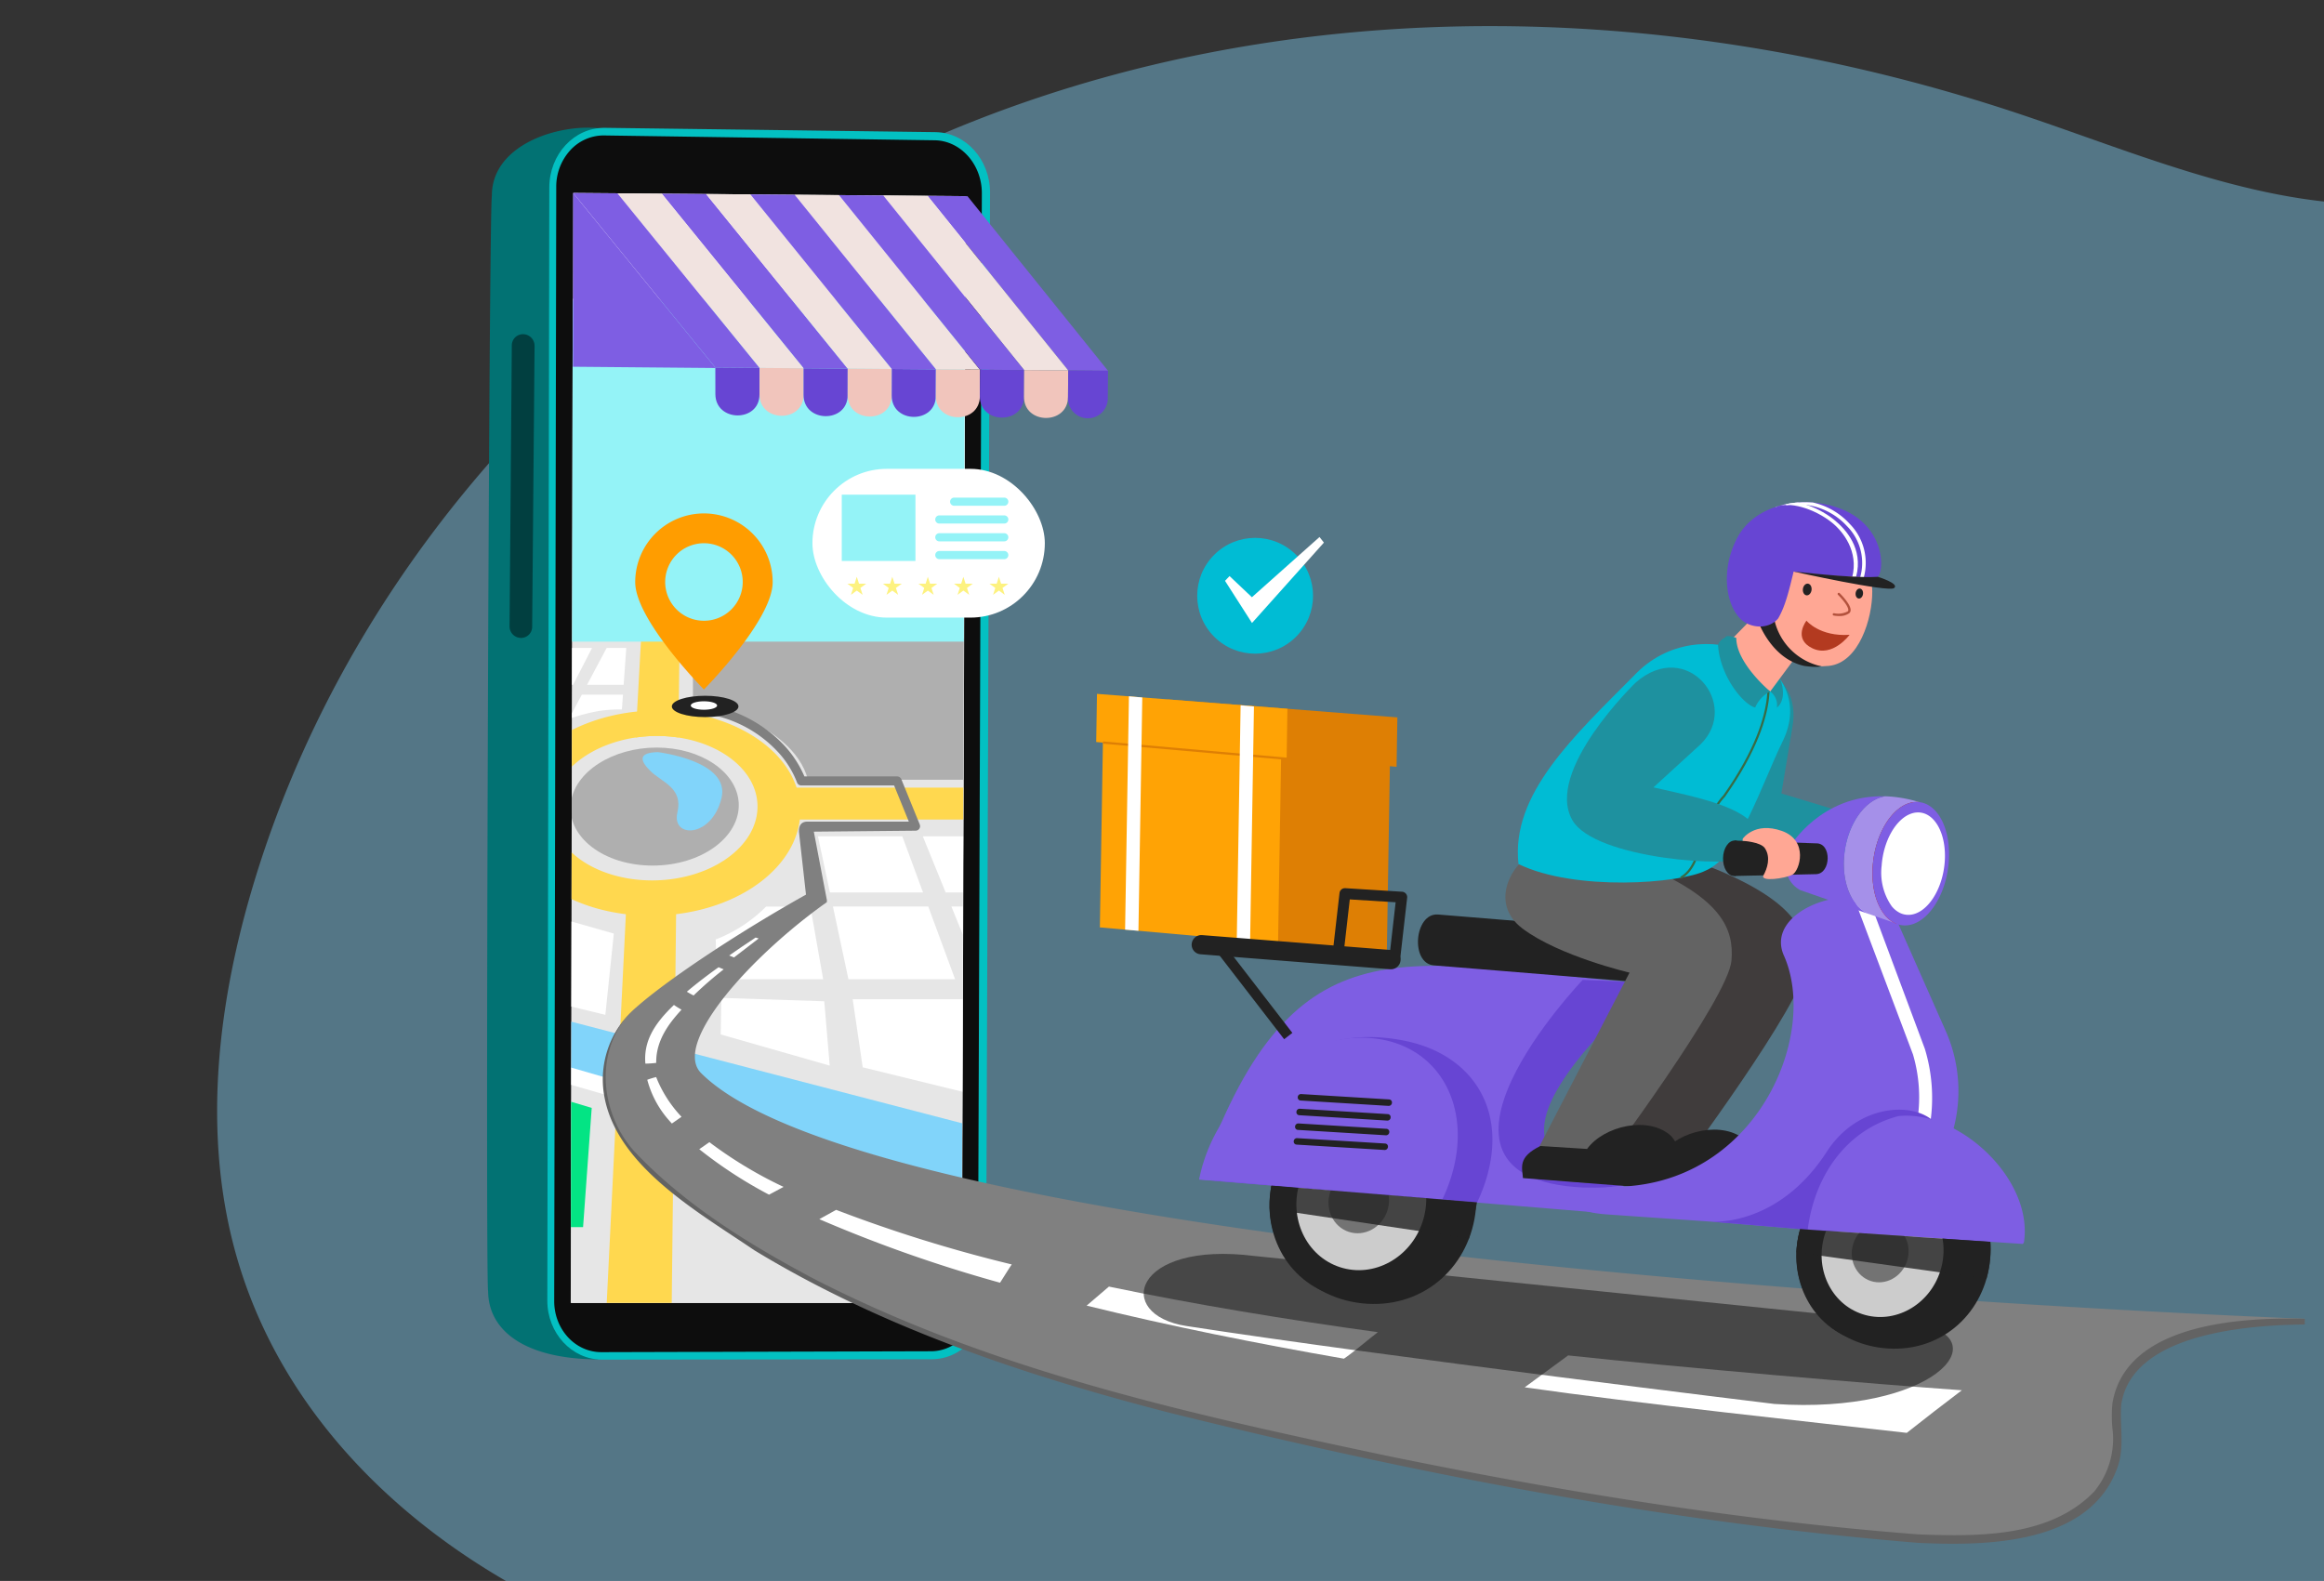 <svg xmlns="http://www.w3.org/2000/svg" xmlns:xlink="http://www.w3.org/1999/xlink" width="438" height="298" viewBox="0 0 438 298">
  <rect x="0" y="0" width="438" height="298" fill="#333333" stroke="none"/>
  <defs>
    <clipPath id="clip-path">
      <rect id="Rectángulo_32275" data-name="Rectángulo 32275" width="298" height="438" transform="translate(0.333)" fill="#fff" stroke="#707070" stroke-width="1" opacity="0.325"/>
    </clipPath>
    <clipPath id="clip-path-2">
      <path id="Trazado_203768" data-name="Trazado 203768" d="M449.388,377.064l-.416,209.226,73.662-.005.705-208.613Z" transform="translate(-448.972 -377.064)" fill="none"/>
    </clipPath>
    <clipPath id="clip-path-3">
      <path id="Trazado_203834" data-name="Trazado 203834" d="M1705.073,732.418c1.394-2.358,2.111-5.527,2.923-8.846a109.3,109.3,0,0,0,15.572,1.072c1.679.008,2.564-12.111-10.979-13.989-5.466-.758-12.282,1.092-15.169,6.461-3.11,5.784-2.329,12.33.437,15.256C1699.62,734.238,1703.179,734.636,1705.073,732.418Z" transform="translate(-1695.412 -710.492)" fill="#e82728"/>
    </clipPath>
  </defs>
  <g id="Grupo_170663" data-name="Grupo 170663" transform="translate(201 5865)">
    <g id="Grupo_168058" data-name="Grupo 168058" transform="translate(-1179.182 -11505)">
      <g id="Grupo_59889" data-name="Grupo 59889" transform="translate(1416.182 5639.667) rotate(90)">
        <g id="Grupo_67" data-name="Grupo 67" clip-path="url(#clip-path)">
          <path id="Trazado_108698" data-name="Trazado 108698" d="M0,63.365a334.489,334.489,0,0,0,69.788,113.2C163.669,276.943,314.071,313.8,453.707,302.882c72.008-5.631,143.938-22.473,215.71-14.5s146.642,49.374,162.772,117.356c8.159,34.387.325,70.873,8.285,105.3s43.926,68.313,77.561,54.514c27.342-11.219,38.437-48.324,67.6-53.793,26.087-4.891,49.182,21.019,51.808,46.546s-8.428,50.226-16.6,74.639C999.541,696.62,997.441,767.318,1022,829.891s77.267,115.8,143.379,135.9c22.241,6.764,46.379,9.776,68.881,3.872,42.434-11.132,70.458-52.055,79.254-93.646s2.27-84.555-2.045-126.8a1202.7,1202.7,0,0,1,15.5-349.323c11.916-61.833,28.6-126.338,9.335-186.419-25.592-79.834-107.793-129.689-188.933-158.825C975.6-7.031,786.814-6.914,604.263,8.816S239.855,55.1,0,63.365Z" transform="translate(-998.968 -575.738)" fill="#81d4fa" opacity="0.418"/>
        </g>
      </g>
      <g id="Grupo_168099" data-name="Grupo 168099" transform="translate(711.203 5357.376)">
        <path id="Trazado_203731" data-name="Trazado 203731" d="M359.68,319.559c-.1-14,26.453-16.052,26.141-8.688l47.674.166c5.517.078,9.97,5.071,9.952,11.149l-.628,203.022c-.019,5.948-4.451,10.769-9.9,10.771l-50.5.253a6.108,6.108,0,0,1-2.836,2.635c-14.131-.113-20.554-5.679-20.609-12.844C358.443,524.7,359.111,322.191,359.68,319.559Z" transform="translate(0)" fill="#027273"/>
        <path id="Trazado_203732" data-name="Trazado 203732" d="M385.131,586.611h0a2.087,2.087,0,0,0,2.146-2.056l.453-53.007a2.185,2.185,0,0,0-2.127-2.185h0a2.109,2.109,0,0,0-2.162,2.087l-.422,53.009A2.161,2.161,0,0,0,385.131,586.611Z" transform="translate(-20.003 -183.743)" fill="#013f40"/>
        <g id="Grupo_168066" data-name="Grupo 168066" transform="translate(370.133 306.72)">
          <path id="Trazado_203733" data-name="Trazado 203733" d="M434.02,539.035l62.135-.07c5.646.01,10.239-4.937,10.261-11.053l.755-208.807c.023-6.254-4.589-11.379-10.3-11.445l-62.316-.81c-5.76-.066-10.441,4.977-10.452,11.26L423.732,527.9C423.721,534.039,428.328,539.025,434.02,539.035Z" transform="translate(-423.732 -306.849)" fill="#03c0c2"/>
          <path id="Trazado_203734" data-name="Trazado 203734" d="M438.893,544.331a8.5,8.5,0,0,0,1.144.079l62.12-.169c4.852,0,8.841-4.336,8.86-9.675l.738-208.578c.019-5.459-3.985-9.952-8.895-10.014l-62.3-.91c-.143,0-.288,0-.43.005a8.536,8.536,0,0,0-6.05,2.9,10.187,10.187,0,0,0-2.539,6.819l-.383,210C431.15,539.62,434.463,543.721,438.893,544.331Z" transform="translate(-429.861 -313.627)" fill="#0d0d0d"/>
          <path id="Trazado_203735" data-name="Trazado 203735" d="M449.758,377.064l-.416,209.226L523,586.285l.705-208.613Z" transform="translate(-444.865 -364.79)" fill="#fff"/>
          <g id="Grupo_168065" data-name="Grupo 168065" transform="translate(4.412 12.274)">
            <g id="Grupo_168064" data-name="Grupo 168064" clip-path="url(#clip-path-2)">
              <g id="Grupo_168063" data-name="Grupo 168063" transform="translate(-67.465 19.929)">
                <g id="Grupo_168062" data-name="Grupo 168062" transform="translate(0)">
                  <rect id="Rectángulo_47588" data-name="Rectángulo 47588" width="89.854" height="196.363" transform="translate(54.67)" fill="#e6e6e6"/>
                  <path id="Trazado_203736" data-name="Trazado 203736" d="M264.5,1242.239l-145.737-44.208,5.772-4.8,136.931,35.608Z" transform="translate(-109.023 -1070.484)" fill="#81d4fa"/>
                  <rect id="Rectángulo_47589" data-name="Rectángulo 47589" width="3.125" height="172.647" transform="translate(7.508 130.797) rotate(-73.844)" fill="#fff"/>
                  <g id="Grupo_168059" data-name="Grupo 168059" transform="translate(55.728 53.542)">
                    <path id="Trazado_203737" data-name="Trazado 203737" d="M413.911,935.315a38.975,38.975,0,0,0-7.844,0c-12.095,1.211-22.48,8.168-24.036,17.3-1.711,10.046,7.692,19.158,21.918,20.9a38.723,38.723,0,0,0,4.724.29,39.467,39.467,0,0,0,4.752-.29c14.344-1.743,24.369-10.855,23.342-20.9C435.834,943.483,425.923,936.526,413.911,935.315Zm-.4,31.448a27.421,27.421,0,0,1-4.611.387,26.856,26.856,0,0,1-4.576-.387c-9.077-1.551-15.147-7.48-14.277-14.148.815-6.253,7.54-11.193,15.749-12.4a27.377,27.377,0,0,1,4.033-.3,27.067,27.067,0,0,1,4.02.3c8.127,1.213,14.514,6.148,14.9,12.4C429.167,959.284,422.693,965.206,413.511,966.763Z" transform="translate(-381.831 -911.034)" fill="#ffd84f"/>
                    <path id="Trazado_203738" data-name="Trazado 203738" d="M527.343,797.35l-.371,29.181a27.067,27.067,0,0,0-4.02-.3,27.379,27.379,0,0,0-4.033.3l1.618-29.181Z" transform="translate(-494.954 -797.35)" fill="#ffd84f"/>
                    <path id="Trazado_203739" data-name="Trazado 203739" d="M716.326,1024.287h-56.84a9.646,9.646,0,0,0,.264-3.055,9.837,9.837,0,0,0-.691-2.959h55.163Z" transform="translate(-610.596 -979.653)" fill="#ffd84f"/>
                    <path id="Trazado_203740" data-name="Trazado 203740" d="M496.135,1143.987a24.844,24.844,0,0,0,4.716-.448L500,1218.828H487.747l3.712-75.289A24.276,24.276,0,0,0,496.135,1143.987Z" transform="translate(-469.232 -1083.021)" fill="#ffd84f"/>
                  </g>
                  <g id="Grupo_168060" data-name="Grupo 168060" transform="translate(32.292 65.837)">
                    <path id="Trazado_203741" data-name="Trazado 203741" d="M285.859,874.631H271.744l2.089-6.948h14.782Z" transform="translate(-267.552 -867.683)" fill="#fff"/>
                    <path id="Trazado_203742" data-name="Trazado 203742" d="M384.862,874.631H370.748l2.907-6.948h14.782Z" transform="translate(-349.248 -867.683)" fill="#fff"/>
                    <path id="Trazado_203743" data-name="Trazado 203743" d="M473.954,867.683h-3.7l-3.7,6.948h6.9Z" transform="translate(-428.311 -867.683)" fill="#fff"/>
                    <path id="Trazado_203744" data-name="Trazado 203744" d="M272.813,923.466H259.459l1.875-6.2h13.949Z" transform="translate(-257.415 -908.595)" fill="#fff"/>
                    <path id="Trazado_203745" data-name="Trazado 203745" d="M366.541,923.235l.075-.034,3.065-5.939H355.732l-2.606,6.2h12.947C366.229,923.389,366.382,923.31,366.541,923.235Z" transform="translate(-334.707 -908.595)" fill="#fff"/>
                    <path id="Trazado_203746" data-name="Trazado 203746" d="M452.594,921.126a26.894,26.894,0,0,1,4.318-.292l.2-2.784h-7.756l-2.447,4.6A32.839,32.839,0,0,1,452.594,921.126Z" transform="translate(-412.095 -909.245)" fill="#fff"/>
                    <path id="Trazado_203747" data-name="Trazado 203747" d="M260.468,965h-12.7l1.693-5.6H262.7Z" transform="translate(-247.763 -943.363)" fill="#fff"/>
                    <path id="Trazado_203748" data-name="Trazado 203748" d="M350.533,959.4h-11.3l-2.353,5.6h7.594A18.385,18.385,0,0,1,350.533,959.4Z" transform="translate(-321.297 -943.363)" fill="#fff"/>
                  </g>
                  <path id="Trazado_203749" data-name="Trazado 203749" d="M480.407,985.615c.282,6.316-6.976,11.736-16.228,11.736s-16.141-5.419-15.429-11.736c.671-5.942,7.9-10.508,16.187-10.508S480.141,979.672,480.407,985.615Z" transform="translate(-381.281 -890.491)" fill="#afafaf"/>
                  <path id="Trazado_203750" data-name="Trazado 203750" d="M529.316,980.024s13.727,1.611,12,8.669c-1.861,7.594-9.482,7.594-8.311,2.7,1.117-4.669-2.952-5.685-5.1-7.82C525.794,981.483,525.736,980.109,529.316,980.024Z" transform="translate(-445.437 -894.548)" fill="#81d4fa"/>
                  <path id="Trazado_203751" data-name="Trazado 203751" d="M580.612,856.055l.024,12.047s18.749,3.643,21.674,14.829h39.945l-10.224-26.66Z" transform="translate(-490.134 -792.251)" fill="#afafaf"/>
                  <g id="Grupo_168061" data-name="Grupo 168061" transform="translate(94.783 101.341)">
                    <path id="Trazado_203752" data-name="Trazado 203752" d="M735.3,1081.366H717.749l-2.257-10.586h15.9Z" transform="translate(-696.219 -1070.78)" fill="#fff"/>
                    <path id="Trazado_203753" data-name="Trazado 203753" d="M850.382,1081.366H832.829l-4.307-10.586h15.9Z" transform="translate(-789.49 -1070.78)" fill="#fff"/>
                    <path id="Trazado_203754" data-name="Trazado 203754" d="M754.673,1160.255h-20.1l-2.92-13.7h17.968Z" transform="translate(-709.553 -1133.312)" fill="#fff"/>
                    <path id="Trazado_203755" data-name="Trazado 203755" d="M885.026,1160.255h-20.1l-5.572-13.7H877.32Z" transform="translate(-814.93 -1133.312)" fill="#fff"/>
                    <path id="Trazado_203756" data-name="Trazado 203756" d="M779.571,1265.336l-5.936-18.9H752.947l1.891,12.839Z" transform="translate(-727.127 -1215.728)" fill="#fff"/>
                    <path id="Trazado_203757" data-name="Trazado 203757" d="M614.746,1146.559a27.09,27.09,0,0,1-9.5,6.2l.266,7.494H625.5l-2.415-13.7Z" transform="translate(-605.244 -1133.312)" fill="#fff"/>
                    <path id="Trazado_203758" data-name="Trazado 203758" d="M912.411,1257.561q8.309,2,16.808,4.06l-8.546-15.188H899.984l3.672,9.025Z" transform="translate(-848.46 -1215.728)" fill="#fff"/>
                  </g>
                  <path id="Trazado_203759" data-name="Trazado 203759" d="M227.778,1028.93c2.44.214,4.91.378,7.394.518.1-.788.2-1.571.27-2.346a47.939,47.939,0,0,0,.227-5.86c-.007-.224-.022-.446-.033-.668H227.2l-2.533,8.056C225.7,1028.736,226.736,1028.839,227.778,1028.93Z" transform="translate(-196.415 -928.01)" fill="#fff"/>
                  <path id="Trazado_203760" data-name="Trazado 203760" d="M210.962,1082.723c-.609-.06-1.215-.124-1.822-.187l-2.232,7.1,11.649,2.741c.572-3.093,1.128-6.1,1.574-9.022C217.051,1083.189,213.976,1083.018,210.962,1082.723Z" transform="translate(-181.758 -979.14)" fill="#fff"/>
                  <path id="Trazado_203761" data-name="Trazado 203761" d="M306.5,1029.646c3.484.166,6.982.3,10.468.467a16.467,16.467,0,0,1,.3-9.539H306.9c.006.154.012.309.018.463A59.413,59.413,0,0,1,306.5,1029.646Z" transform="translate(-263.937 -928.01)" fill="#fff"/>
                  <path id="Trazado_203762" data-name="Trazado 203762" d="M309.134,1088.934q-5.926-.287-11.826-.591c-.431,3.145-.981,6.392-1.528,9.739l20.923,4.923a9.612,9.612,0,0,0,.569-4.485A24.149,24.149,0,0,1,309.134,1088.934Z" transform="translate(-255.095 -983.932)" fill="#fff"/>
                  <path id="Trazado_203763" data-name="Trazado 203763" d="M75.811,1264.7c1.075.022,58.65,17.3,58.65,17.3l-1.629,22.469H63.042Z" transform="translate(-63.042 -1129.459)" fill="#03e484"/>
                  <rect id="Rectángulo_47590" data-name="Rectángulo 47590" width="89.128" height="64.294" transform="translate(55.228 0.358)" fill="#94f3f7"/>
                </g>
                <path id="Trazado_203764" data-name="Trazado 203764" d="M610.755,1245.028l19.4.638,1.026,12.127-20.546-5.877Z" transform="translate(-514.908 -1113.226)" fill="#fff"/>
                <path id="Trazado_203765" data-name="Trazado 203765" d="M277.973,1158.778l21.063,5.025-2.553,9.574-21.063-6.383Z" transform="translate(-238.294 -1042.054)" fill="#fff"/>
                <path id="Trazado_203766" data-name="Trazado 203766" d="M221.576,1142.948l-3.191,8.617-6.862-2.394,2.873-8.124Z" transform="translate(-185.566 -1027.422)" fill="#fff"/>
                <path id="Trazado_203767" data-name="Trazado 203767" d="M421.761,1158.778l-3.032,15.4,11.808,2.872,1.6-15.318Z" transform="translate(-356.551 -1042.054)" fill="#fff"/>
              </g>
            </g>
          </g>
        </g>
        <g id="Grupo_168068" data-name="Grupo 168068" transform="translate(374.961 318.995)">
          <g id="Grupo_168067" data-name="Grupo 168067" transform="translate(0.036 0)">
            <path id="Trazado_203769" data-name="Trazado 203769" d="M582.139,410.826l-8.316-.068L547.1,377.847l8.353.069Z" transform="translate(-530.394 -377.71)" fill="#7e5ee3"/>
            <path id="Trazado_203770" data-name="Trazado 203770" d="M534.391,410.435l-8.31-.068L499.31,377.455l8.353.069Z" transform="translate(-490.962 -377.386)" fill="#f1e3e0"/>
            <path id="Trazado_203771" data-name="Trazado 203771" d="M486.676,410.043l-8.316-.068-26.8-32.912,8.348.068Z" transform="translate(-451.557 -377.063)" fill="#7e5ee3"/>
            <path id="Trazado_203772" data-name="Trazado 203772" d="M629.881,411.218l-8.31-.068-26.69-32.911,8.347.068Z" transform="translate(-569.826 -378.034)" fill="#f1e3e0"/>
            <path id="Trazado_203773" data-name="Trazado 203773" d="M725.339,412l-8.31-.068-26.616-32.909,8.347.068Z" transform="translate(-648.659 -378.68)" fill="#f1e3e0"/>
            <path id="Trazado_203774" data-name="Trazado 203774" d="M867.692,413.167l-7.5-.061L833.69,380.2l7.525.062Z" transform="translate(-766.889 -379.65)" fill="#7e5ee3"/>
            <path id="Trazado_203775" data-name="Trazado 203775" d="M820.795,412.783l-8.31-.068-26.542-32.908,8.347.068Z" transform="translate(-727.489 -379.327)" fill="#f1e3e0"/>
            <path id="Trazado_203776" data-name="Trazado 203776" d="M677.6,411.609l-8.316-.068-26.653-32.91,8.353.069Z" transform="translate(-609.229 -378.357)" fill="#7e5ee3"/>
            <path id="Trazado_203777" data-name="Trazado 203777" d="M773.056,412.391l-8.316-.068-26.579-32.909,8.353.069Z" transform="translate(-688.06 -379.004)" fill="#7e5ee3"/>
          </g>
          <path id="Trazado_203778" data-name="Trazado 203778" d="M613.192,565.4l0,5.01c0,5.309-8.3,5.241-8.311-.068l-.009-5.01Z" transform="translate(-578.037 -532.424)" fill="#6745d3"/>
          <path id="Trazado_203779" data-name="Trazado 203779" d="M660.76,565.792l0,5.01c0,5.309-8.3,5.241-8.3-.068l0-5.01Z" transform="translate(-617.295 -532.744)" fill="#f1c5bc"/>
          <path id="Trazado_203780" data-name="Trazado 203780" d="M708.293,566.181l-.008,5.01c-.009,5.309-8.313,5.241-8.311-.068l0-5.01Z" transform="translate(-656.512 -533.065)" fill="#6745d3"/>
          <path id="Trazado_203781" data-name="Trazado 203781" d="M755.832,566.569l-.014,5.01c-.015,5.308-8.313,5.241-8.3-.068l.008-5.01Z" transform="translate(-695.741 -533.385)" fill="#f1c5bc"/>
          <path id="Trazado_203782" data-name="Trazado 203782" d="M803.349,566.958l-.019,5.01c-.021,5.308-8.325,5.241-8.31-.068l.014-5.01Z" transform="translate(-734.941 -533.706)" fill="#6745d3"/>
          <path id="Trazado_203783" data-name="Trazado 203783" d="M850.886,567.346l-.025,5.009c-.027,5.308-8.325,5.241-8.3-.068l.019-5.01Z" transform="translate(-774.169 -534.026)" fill="#f1c5bc"/>
          <path id="Trazado_203784" data-name="Trazado 203784" d="M898.4,567.735l-.031,5.009c-.033,5.308-8.337,5.241-8.31-.068l.025-5.009Z" transform="translate(-813.368 -534.347)" fill="#6745d3"/>
          <path id="Trazado_203785" data-name="Trazado 203785" d="M945.937,568.123l-.036,5.009c-.039,5.308-8.337,5.24-8.3-.068l.031-5.009Z" transform="translate(-852.595 -534.667)" fill="#f1c5bc"/>
          <path id="Trazado_203786" data-name="Trazado 203786" d="M992.632,568.505l-.041,5.009a3.753,3.753,0,1,1-7.492-.061l.036-5.009Z" transform="translate(-891.792 -534.988)" fill="#6745d3"/>
          <path id="Trazado_203787" data-name="Trazado 203787" d="M478.189,409.975l.651.09-27.489-.244.036-32.759Z" transform="translate(-451.351 -377.063)" fill="#7e5ee3"/>
        </g>
        <path id="Trazado_203788" data-name="Trazado 203788" d="M503.208,998.163c-3.884-3.87,2.239-13.16,11.271-21.918a108.221,108.221,0,0,1,11.891-9.953,1.289,1.289,0,0,0,.353-.253l.185-.133a.5.5,0,0,0-.021-.137.5.5,0,0,0,.018-.2l-2.469-12.933,19.173-.184a.852.852,0,0,0,.79-1.174l-3.469-8.523a.852.852,0,0,0-.79-.531H522.663a20.388,20.388,0,0,0-3.583-5.6,25.167,25.167,0,0,0-15.216-7.956c-1.751-.071-1.671,1.509-.273,1.683a23.386,23.386,0,0,1,14.157,7.341,17.8,17.8,0,0,1,3.513,5.64.853.853,0,0,0,.812.593h17.493l2.775,6.818H523.184c-1.219.033-1.58.86-1.55,1.916l1.325,11.846c-12.152,6.8-25.777,15.754-32,21.253-8.417,7.44-8.322,20.474,1.924,30.054,23.344,21.829,61.155,36.516,100.709,46.306,79.349,19.639,132.029,23.177,137.291,23.656,17.943,1.473,41.241-1.25,39.1-21.513s31.8-18.9,35.453-19.806C765.174,1042.845,536.959,1031.8,503.208,998.163Z" transform="translate(-104.078 -513.246)" fill="gray"/>
        <path id="Trazado_203789" data-name="Trazado 203789" d="M804.286,1313.951c-11.456-.278-33.708.678-36.247,15.9a24.162,24.162,0,0,0,.063,5.378,15.62,15.62,0,0,1-3.482,11.262c-8.335,8.693-21.857,8.512-33.087,8.109-33.78-2.6-67.317-8.064-100.492-14.875-36.909-7.831-74.412-16.066-108.152-33.524-12.1-6.45-24.094-13.861-33.531-23.914-6.719-7.6-7.555-20.014.453-27.034a17.786,17.786,0,0,0-6.1,16.22c2.047,13.6,17.853,22.391,28.35,29.557,23.956,14.564,50.852,23.548,77.865,30.536,46.489,11.554,93.71,20.716,141.5,24.626,12.923.613,32.288.323,37.512-14.1,1.471-3.917.422-8.005.767-12.014,2.077-13.607,24.576-14.946,34.578-15.049Z" transform="translate(-102.927 -782.742)" fill="#636363"/>
        <path id="Trazado_203790" data-name="Trazado 203790" d="M591.8,938.31" transform="translate(-192.286 -521.203)" fill="none" stroke="gray" stroke-miterlimit="10" stroke-width="10"/>
        <g id="Grupo_168069" data-name="Grupo 168069" transform="translate(388.572 459.346)">
          <path id="Trazado_203791" data-name="Trazado 203791" d="M716.964,1475.333a263.467,263.467,0,0,0,34.06,11.979c.678-1.032,1.862-2.985,2.215-3.444a270.084,270.084,0,0,1-33.1-10.29Q718.554,1474.46,716.964,1475.333Z" transform="translate(-684.142 -1422.245)" fill="#fff"/>
          <path id="Trazado_203792" data-name="Trazado 203792" d="M533.156,1330.388a16.143,16.143,0,0,0-1.675.511,18.682,18.682,0,0,0,3.786,7.287q.413.484.85.964l1.822-1.27A23.352,23.352,0,0,1,533.156,1330.388Z" transform="translate(-531.084 -1304.087)" fill="#fff"/>
          <path id="Trazado_203793" data-name="Trazado 203793" d="M620.679,1183.685c1.471-1.142,3.011-2.3,4.652-3.57q-.284-.1-.57-.183c-1.612,1.068-3.3,2.2-4.991,3.388Q620.223,1183.506,620.679,1183.685Z" transform="translate(-603.938 -1179.933)" fill="#fff"/>
          <path id="Trazado_203794" data-name="Trazado 203794" d="M580.121,1211.972c-2.068,1.477-4.11,3.025-5.98,4.614.409.26.841.491,1.272.71a67.526,67.526,0,0,1,5.674-4.928Q580.6,1212.173,580.121,1211.972Z" transform="translate(-566.286 -1206.371)" fill="#fff"/>
          <path id="Trazado_203795" data-name="Trazado 203795" d="M536.064,1253.511a13.458,13.458,0,0,1-1.427-.89c-3.832,3.657-5.738,6.945-5.387,11.061a17.5,17.5,0,0,0,2.042-.14C531.207,1259.087,534.038,1255.735,536.064,1253.511Z" transform="translate(-529.209 -1239.914)" fill="#fff"/>
          <path id="Trazado_203796" data-name="Trazado 203796" d="M587.542,1401.927a83.208,83.208,0,0,0,13.152,8.572q1.368-.73,2.731-1.469a79.374,79.374,0,0,1-13.976-8.429Z" transform="translate(-577.345 -1362.026)" fill="#fff"/>
          <path id="Trazado_203797" data-name="Trazado 203797" d="M1009.347,1556.327l-4.2,3.588c15.5,3.814,31.993,7.126,48.488,10,1.55-1.01,5.265-4.164,6.4-4.993C1042.843,1562.547,1025.568,1559.708,1009.347,1556.327Z" transform="translate(-921.944 -1490.529)" fill="#fff"/>
          <path id="Trazado_203798" data-name="Trazado 203798" d="M1559.817,1637.1c-16.122-1.121-52.333-4.222-74.2-6.566q-4.092,3.01-8.188,6.013c20.573,2.964,55.881,6.751,72.009,8.583Q1554.586,1641.064,1559.817,1637.1Z" transform="translate(-1311.665 -1551.762)" fill="#fff"/>
        </g>
        <ellipse id="Elipse_5353" data-name="Elipse 5353" cx="6.278" cy="2.011" rx="6.278" ry="2.011" transform="translate(393.598 413.774)" fill="#222"/>
        <path id="Trazado_203799" data-name="Trazado 203799" d="M583.335,925.99c0,.44-1.112.8-2.485.8s-2.485-.356-2.485-.8,1.112-.8,2.485-.8S583.335,925.55,583.335,925.99Z" transform="translate(-181.201 -510.379)" fill="#fff"/>
        <g id="Grupo_168070" data-name="Grupo 168070" transform="translate(386.696 379.403)">
          <path id="Trazado_203800" data-name="Trazado 203800" d="M531.431,722.623a12.954,12.954,0,0,0-12.952,12.952c0,7.155,12.952,20.236,12.952,20.236s12.955-13.081,12.955-20.236A12.955,12.955,0,0,0,531.431,722.623Zm0,20.232a7.307,7.307,0,1,1,7.311-7.307A7.306,7.306,0,0,1,531.431,742.855Z" transform="translate(-518.479 -722.623)" fill="#ff9d00"/>
        </g>
        <g id="Grupo_168096" data-name="Grupo 168096" transform="translate(473.577 377.282)">
          <g id="Grupo_168095" data-name="Grupo 168095" transform="translate(0 0)">
            <g id="Grupo_168093" data-name="Grupo 168093">
              <path id="Trazado_203801" data-name="Trazado 203801" d="M1087.632,1521.466l124.925,12.751c15.536,2.832,2.868,17.146-26.954,15.138,0,0-72.93-8.84-110.84-14.694C1061.062,1532.545,1064.582,1518.548,1087.632,1521.466Z" transform="translate(-1057.768 -1379.37)" fill="#222" opacity="0.6" style="mix-blend-mode: soft-light;isolation: isolate"/>
              <g id="Grupo_168092" data-name="Grupo 168092">
                <g id="Grupo_168091" data-name="Grupo 168091">
                  <g id="Grupo_168076" data-name="Grupo 168076" transform="translate(0 36.133)">
                    <g id="Grupo_168075" data-name="Grupo 168075">
                      <g id="Grupo_168072" data-name="Grupo 168072" transform="translate(13.287 1.041)">
                        <g id="Grupo_168071" data-name="Grupo 168071">
                          <path id="Trazado_203802" data-name="Trazado 203802" d="M1137.491,978.018l-40.537-3.582.691-42.271,40.537,3.582Z" transform="translate(-1095.998 -930.588)" fill="#de7f04"/>
                          <path id="Trazado_203803" data-name="Trazado 203803" d="M1091.628,923.143l-.145,8.881,43.325,3.828.152-9.315Z" transform="translate(-1091.483 -923.143)" fill="#de7f04"/>
                        </g>
                      </g>
                      <g id="Grupo_168074" data-name="Grupo 168074">
                        <g id="Grupo_168073" data-name="Grupo 168073">
                          <path id="Trazado_203804" data-name="Trazado 203804" d="M1053.016,972.442l-33.583-2.978.694-42.27,33.583,2.978Z" transform="translate(-1018.741 -925.445)" fill="#ffa305"/>
                          <path id="Trazado_203805" data-name="Trazado 203805" d="M1015.622,917.19l-.149,9.075,35.892,3.182.149-9.446Z" transform="translate(-1015.473 -917.19)" fill="#ffa305"/>
                        </g>
                      </g>
                      <rect id="Rectángulo_47591" data-name="Rectángulo 47591" width="0.412" height="42.226" transform="matrix(0.088, -0.996, 0.996, 0.088, 1.246, 9.379)" fill="#de7f04"/>
                      <path id="Trazado_203806" data-name="Trazado 203806" d="M1049.149,964.019l-2.515-.223.724-43.982,2.515.223Z" transform="translate(-1041.187 -919.356)" fill="#fff"/>
                    </g>
                    <path id="Trazado_203807" data-name="Trazado 203807" d="M1169.556,973.908l-2.515-.223.722-44.173,2.515.223Z" transform="translate(-1140.545 -927.358)" fill="#fff"/>
                  </g>
                  <g id="Grupo_168077" data-name="Grupo 168077" transform="translate(27.937 109.08)">
                    <ellipse id="Elipse_5354" data-name="Elipse 5354" cx="18.359" cy="17.19" rx="18.359" ry="17.19" transform="translate(0 34.914) rotate(-71.964)" fill="#222"/>
                    <path id="Trazado_203808" data-name="Trazado 203808" d="M1241.259,1376.469c-.979,10.546-9.44,18.577-20.518,17.884s-19.266-9.8-18.287-20.35,10.753-18.532,21.832-17.839S1242.238,1365.924,1241.259,1376.469Z" transform="translate(-1197.638 -1352.338)" fill="#222"/>
                    <ellipse id="Elipse_5355" data-name="Elipse 5355" cx="12.982" cy="12.155" rx="12.982" ry="12.155" transform="translate(6.452 31.36) rotate(-71.964)" fill="#ccc"/>
                    <ellipse id="Elipse_5356" data-name="Elipse 5356" cx="6.052" cy="5.667" rx="6.052" ry="5.667" transform="translate(14.289 26.713) rotate(-71.964)" fill="#737373"/>
                  </g>
                  <path id="Trazado_203809" data-name="Trazado 203809" d="M1206.212,1251.582c-3.115.28-37.234-.19.03-38.184-42.25-3.837-62.6-11.853-79.79,37.339l76.377,6.315C1206.477,1257.28,1207.224,1252.908,1206.212,1251.582Z" transform="translate(-1107.051 -1123.042)" fill="#7e5ee3"/>
                  <path id="Trazado_203810" data-name="Trazado 203810" d="M1407.055,1168.069l-41.676-3.406c-4.5-.372-3.684-9.956.811-9.585l41.676,3.406C1413.243,1158.929,1412.432,1168.514,1407.055,1168.069Z" transform="translate(-1301.741 -1077.351)" fill="#222"/>
                  <path id="Trazado_203811" data-name="Trazado 203811" d="M1155.807,1183.726l-35.741-2.822a1.8,1.8,0,0,1-1.655-1.95h0a1.83,1.83,0,0,1,1.966-1.664l35.74,2.821a1.8,1.8,0,0,1,1.655,1.95h0A1.83,1.83,0,0,1,1155.807,1183.726Z" transform="translate(-1100.411 -1095.684)" fill="#222"/>
                  <rect id="Rectángulo_47592" data-name="Rectángulo 47592" width="1.952" height="21.39" transform="matrix(0.792, -0.611, 0.611, 0.792, 22.353, 84.29)" fill="#222"/>
                  <path id="Trazado_203812" data-name="Trazado 203812" d="M1465.113,1225.648s-35.687,37.344.02,39.129c7.08.189,7.455-.645,7.455-.645-10.237-1.756-19.923-5.637-11.633-18.878,6.86-10.957,18.432-19.03,18.432-19.03Z" transform="translate(-1373.427 -1135.593)" fill="#6745d3"/>
                  <g id="Grupo_168080" data-name="Grupo 168080" transform="translate(19.41 100.825)">
                    <g id="Grupo_168078" data-name="Grupo 168078">
                      <path id="Trazado_203813" data-name="Trazado 203813" d="M1189.8,1318.4a31.952,31.952,0,0,0,1.471-3.644c4.558-13.72-2.395-24.148-14.916-26.758-28.224-5.883-36.4,25.052-36.634,26.262Z" transform="translate(-1137.41 -1287.252)" fill="#6745d3"/>
                      <path id="Trazado_203814" data-name="Trazado 203814" d="M1172.338,1318.448a31.9,31.9,0,0,0,1.471-3.644c4.558-13.72-2.12-25.7-14.915-26.758s-26.863,9.207-31.421,22.927a29.1,29.1,0,0,0-.965,3.686Z" transform="translate(-1126.508 -1287.845)" fill="#7e5ee3"/>
                    </g>
                    <g id="Grupo_168079" data-name="Grupo 168079" transform="translate(17.816 10.743)">
                      <path id="Trazado_203815" data-name="Trazado 203815" d="M1249.878,1350.939l-16.577-1.013a.567.567,0,0,1-.535-.617l0-.057a.61.61,0,0,1,.642-.545l16.577,1.012a.567.567,0,0,1,.536.617l-.005.057A.609.609,0,0,1,1249.878,1350.939Z" transform="translate(-1232.005 -1348.707)" fill="#222"/>
                      <path id="Trazado_203816" data-name="Trazado 203816" d="M1248.432,1366.783l-16.577-1.013a.567.567,0,0,1-.536-.617l.005-.057a.61.61,0,0,1,.642-.545l16.577,1.012a.567.567,0,0,1,.536.617l-.005.057A.61.61,0,0,1,1248.432,1366.783Z" transform="translate(-1230.812 -1361.781)" fill="#222"/>
                      <path id="Trazado_203817" data-name="Trazado 203817" d="M1246.986,1382.627l-16.577-1.013a.568.568,0,0,1-.536-.617l.005-.057a.61.61,0,0,1,.642-.545l16.577,1.013a.567.567,0,0,1,.536.617l-.005.057A.61.61,0,0,1,1246.986,1382.627Z" transform="translate(-1229.618 -1374.855)" fill="#222"/>
                      <path id="Trazado_203818" data-name="Trazado 203818" d="M1245.54,1398.471l-16.577-1.012a.567.567,0,0,1-.536-.617l.005-.057a.61.61,0,0,1,.642-.545l16.577,1.013a.567.567,0,0,1,.536.617l-.005.057A.61.61,0,0,1,1245.54,1398.471Z" transform="translate(-1228.425 -1387.929)" fill="#222"/>
                    </g>
                  </g>
                  <g id="Grupo_168086" data-name="Grupo 168086" transform="translate(77.114)">
                    <path id="Trazado_203819" data-name="Trazado 203819" d="M1658.038,893.242s-4.995,17.69-2.992,24.51c4.1,6.862,35.147,6.206,35.147,6.206l2.276-5.029-20.489-6.2,2.068-12.418C1676.114,889.138,1663.482,885.3,1658.038,893.242Z" transform="translate(-1619.964 -857.825)" fill="#1e919f"/>
                    <g id="Grupo_168081" data-name="Grupo 168081" transform="translate(14.581 66.748)">
                      <path id="Trazado_203820" data-name="Trazado 203820" d="M1542.887,1153.766l12.647,1.07c3.338-4.439,26-34.907,26.6-41.977.5-5.925-1.81-11.7-16.6-17.922-9.916-4.168-21.352-2.106-21.352-2.106s-8.362,8.795-1.413,14.01,20.151,8.291,20.151,8.291Z" transform="translate(-1540.007 -1092.32)" fill="#403c3c"/>
                      <path id="Trazado_203821" data-name="Trazado 203821" d="M1556.187,1397.088l25.6,1.986s7.771-3.143,2.376-9.87c-4.22-3.955-12.716-1.968-15.891,2.392l-8.795-.553Z" transform="translate(-1553.359 -1335.547)" fill="#222"/>
                    </g>
                    <g id="Grupo_168082" data-name="Grupo 168082" transform="translate(0 65.431)">
                      <path id="Trazado_203822" data-name="Trazado 203822" d="M1459.969,1146.667l12.647,1.07c3.338-4.439,26-34.907,26.6-41.977.5-5.926-1.81-11.705-16.6-17.922-9.916-4.168-16.949-3.115-20.411-2.309s-9.3,9-2.353,14.214,20.151,8.291,20.151,8.291Z" transform="translate(-1456.6 -1084.786)" fill="#636363"/>
                      <path id="Trazado_203823" data-name="Trazado 203823" d="M1474.78,1392.042l25.6,1.986s7.771-3.143,2.376-9.87c-4.22-3.955-12.716-1.969-15.891,2.391l-8.795-.553C1473.767,1388.088,1474.635,1390.057,1474.78,1392.042Z" transform="translate(-1471.464 -1330.066)" fill="#222"/>
                    </g>
                    <path id="Trazado_203824" data-name="Trazado 203824" d="M1505.449,906.157c6.287-2.6,10.46-16.074,14.526-24.4,7.27-14.863-15.717-25.476-28.01-12.37-11.333,11.43-23.28,22.367-21.792,35.542C1480.876,910.133,1500.657,908.6,1505.449,906.157Z" transform="translate(-1467.696 -836.715)" fill="#00bcd4"/>
                    <path id="Trazado_203825" data-name="Trazado 203825" d="M1645.358,926.875l-.2-.36c2.151-1.2,2.968-3.816,3.914-6.842.882-2.821,1.882-6.018,4.216-8.53,6.041-8.56,7.785-14.7,8.184-18.341.432-3.937-.573-5.88-.582-5.9l.363-.195c.044.081,1.068,2.043.635,6.088-.4,3.7-2.153,9.929-8.271,18.6l-.018.021c-2.277,2.445-3.264,5.6-4.134,8.383C1648.491,922.906,1647.651,925.592,1645.358,926.875Z" transform="translate(-1612.195 -855.903)" fill="#386b45"/>
                    <path id="Trazado_203826" data-name="Trazado 203826" d="M1535.948,891.735s-17.2,16.647-11.9,25.9c4.266,7.446,30.743,9.023,32.525,7.01l2.276-5.029c-1.923-4.552-11.742-6.377-19.518-8.159l8.857-8.095C1555.9,895.882,1545.626,883.177,1535.948,891.735Z" transform="translate(-1511.423 -857.696)" fill="#1e919f"/>
                    <path id="Trazado_203827" data-name="Trazado 203827" d="M1701.9,865.33a3.172,3.172,0,0,1,1.258,3.052c3.012-2.415.005-10.359-7.653-13.137C1688.245,852.61,1701.9,865.33,1701.9,865.33Z" transform="translate(-1651.988 -829.644)" fill="#1e919f"/>
                    <g id="Grupo_168085" data-name="Grupo 168085" transform="translate(41.061)">
                      <path id="Trazado_203828" data-name="Trazado 203828" d="M1691.791,830.623c-2.224,2.38,8.552,8.52,8.552,8.52l7.572-10.226-8.8-5.766Z" transform="translate(-1691.489 -803.457)" fill="#ffa794"/>
                      <path id="Trazado_203829" data-name="Trazado 203829" d="M1718.461,738.638s2.359,15.508,15.118,14.2c5.711-.587,8.218-9.06,8.18-14.011-.082-10.89-9.53-16.254-15.236-13.841C1717.061,728.983,1718.418,737.172,1718.461,738.638Z" transform="translate(-1713.671 -721.978)" fill="#ffa794"/>
                      <path id="Trazado_203830" data-name="Trazado 203830" d="M1729.089,829.42s2.464,7.02,8.693,8.321c2.512.352,3.164.061,3.164.061a11.545,11.545,0,0,1-9.027-9.831C1731.531,826.49,1728.591,827.606,1729.089,829.42Z" transform="translate(-1722.469 -806.868)" fill="#222"/>
                      <g id="Grupo_168084" data-name="Grupo 168084" transform="translate(0.686)">
                        <path id="Trazado_203831" data-name="Trazado 203831" d="M1705.073,732.418c1.394-2.358,2.111-5.527,2.923-8.846a109.3,109.3,0,0,0,15.572,1.072c1.679.008,2.564-12.111-10.979-13.989-5.466-.758-12.282,1.092-15.169,6.461-3.11,5.784-2.329,12.33.437,15.256C1699.62,734.238,1703.179,734.636,1705.073,732.418Z" transform="translate(-1695.412 -710.492)" fill="#6745d3"/>
                        <g id="Grupo_168083" data-name="Grupo 168083" clip-path="url(#clip-path-3)">
                          <path id="Trazado_203832" data-name="Trazado 203832" d="M1761.7,723.807l-.758.154c1.287-4.9-1.765-8.667-3.766-10.285-3.434-2.777-8.318-4.122-10.666-2.936l-.3-.6c2.6-1.313,7.709.038,11.387,3.013C1759.721,714.876,1763.082,718.546,1761.7,723.807Z" transform="translate(-1737.328 -709.79)" fill="#fff"/>
                          <path id="Trazado_203833" data-name="Trazado 203833" d="M1773.281,723.527l-.641-.188a9.831,9.831,0,0,0-2.454-9.777,12.612,12.612,0,0,0-11.439-3.919l-.144-.652a13.3,13.3,0,0,1,12.071,4.115A10.476,10.476,0,0,1,1773.281,723.527Z" transform="translate(-1747.556 -709.052)" fill="#fff"/>
                        </g>
                      </g>
                      <path id="Trazado_203835" data-name="Trazado 203835" d="M1810.771,812.53a5.671,5.671,0,0,1-1.1-.092.223.223,0,0,1,.088-.437,3.812,3.812,0,0,0,2.564-.344.3.3,0,0,0,.113-.236c.042-.766-1.395-2.355-1.952-2.9a.223.223,0,0,1,.312-.318c.219.216,2.145,2.141,2.084,3.245a.744.744,0,0,1-.282.562A3.061,3.061,0,0,1,1810.771,812.53Z" transform="translate(-1788.865 -791.067)" fill="#b3523d"/>
                      <path id="Trazado_203836" data-name="Trazado 203836" d="M1778.968,799.489c-.057.61-.47,1.081-.923,1.052s-.775-.545-.719-1.155.47-1.081.923-1.052S1779.024,798.88,1778.968,799.489Z" transform="translate(-1762.315 -782.977)" fill="#222"/>
                      <path id="Trazado_203837" data-name="Trazado 203837" d="M1835.578,804.605c-.048.521-.4.923-.789.9s-.662-.466-.614-.987.4-.923.789-.9S1835.626,804.084,1835.578,804.605Z" transform="translate(-1809.227 -787.338)" fill="#222"/>
                      <path id="Trazado_203838" data-name="Trazado 203838" d="M1776.948,838.3s2.485,3.045,8.127,2.663c0,0-3.2,4.354-6.992,2.549S1776.948,838.3,1776.948,838.3Z" transform="translate(-1761.261 -815.96)" fill="#b33a20"/>
                      <path id="Trazado_203839" data-name="Trazado 203839" d="M1767.4,785.313c6.252.648,12.273,1.22,15.885.994,0,0,4.145,1.271,3.049,2.119S1767.4,785.313,1767.4,785.313Z" transform="translate(-1754.13 -772.233)" fill="#222"/>
                    </g>
                    <path id="Trazado_203840" data-name="Trazado 203840" d="M1689.319,855.748a2.549,2.549,0,0,0-3.44,1.237c.3,5.816,4.727,11.322,7.007,11.869a5.981,5.981,0,0,1,2.828-3.021S1689.333,860.543,1689.319,855.748Z" transform="translate(-1645.798 -830.147)" fill="#1e919f"/>
                  </g>
                  <g id="Grupo_168090" data-name="Grupo 168090" transform="translate(90.251 55.436)">
                    <g id="Grupo_168087" data-name="Grupo 168087" transform="translate(37.268 64.647)">
                      <ellipse id="Elipse_5357" data-name="Elipse 5357" cx="17.237" cy="16.14" rx="17.237" ry="16.14" transform="matrix(0.31, -0.951, 0.951, 0.31, 0, 32.781)" fill="#222"/>
                      <path id="Trazado_203841" data-name="Trazado 203841" d="M1806.878,1436.842c-.919,9.9-8.863,17.442-19.264,16.791s-18.089-9.205-17.17-19.107,10.1-17.4,20.5-16.749S1807.8,1426.941,1806.878,1436.842Z" transform="translate(-1765.923 -1414.186)" fill="#222"/>
                      <ellipse id="Elipse_5358" data-name="Elipse 5358" cx="12.189" cy="11.412" rx="12.189" ry="11.412" transform="matrix(0.31, -0.951, 0.951, 0.31, 6.058, 29.444)" fill="#ccc"/>
                      <ellipse id="Elipse_5359" data-name="Elipse 5359" cx="5.682" cy="5.321" rx="5.682" ry="5.321" transform="translate(13.415 25.08) rotate(-71.964)" fill="#737373"/>
                    </g>
                    <path id="Trazado_203842" data-name="Trazado 203842" d="M1598.03,1190.422a23.831,23.831,0,0,1-12.816,8.5c-.311.078-.624.15-.938.213q-.758.157-1.524.256a22.316,22.316,0,0,1-3.472.184c-.44-.01-.881-.034-1.319-.069l-.333-.028-20.235-1.673h0l-19.3-1.338c-9.078-.568-8.007-4.026.669-5.232,27.03.111,39.126-28.611,32.292-43.7-2.332-5.52,3.844-9.755,9.778-10.657a15.137,15.137,0,0,1,2.292-.179,11.988,11.988,0,0,1,1.5.089c.153.021.3.041.451.067a12.781,12.781,0,0,1,2.192.481,9.287,9.287,0,0,1,5.212,3.907l9.15,20.678A27.9,27.9,0,0,1,1598.03,1190.422Z" transform="translate(-1531.747 -1117.622)" fill="#7e5ee3"/>
                    <path id="Trazado_203843" data-name="Trazado 203843" d="M1844.61,1179.337q-.114.762-.272,1.5l2.51.108c.06-.324.115-.645.162-.96a31.833,31.833,0,0,0-1.029-13.847l-10.411-27.916a15.01,15.01,0,0,0-2.916-.448l11.083,29.4A28.556,28.556,0,0,1,1844.61,1179.337Z" transform="translate(-1780.052 -1118.515)" fill="#fff"/>
                    <g id="Grupo_168089" data-name="Grupo 168089" transform="translate(27.804)">
                      <path id="Trazado_203844" data-name="Trazado 203844" d="M1835.764,1028.769v0a4.358,4.358,0,0,0-.82-.023,4.86,4.86,0,0,0-1.386.3c-3.377,1.254-6.2,6.135-6.6,11.8-.27,3.862.651,7.207,2.292,9.2a5.662,5.662,0,0,0,1.766,1.467l-4.4-1.531-.375-.131c-3.032-1.193-5.032-5.405-4.7-10.542.39-6,3.819-11.076,7.77-11.644.716.023,1.457.082,2.219.182A26.435,26.435,0,0,1,1835.764,1028.769Z" transform="translate(-1798.664 -1027.663)" fill="#a590e9"/>
                      <path id="Trazado_203845" data-name="Trazado 203845" d="M1774.556,1049.806l-12.946-4.506s-4.527-2.055-1.943-8.222c0,0,5.83-9.848,17.96-9.458-3.95.568-7.38,5.645-7.77,11.644C1769.524,1044.4,1771.524,1048.613,1774.556,1049.806Z" transform="translate(-1746.971 -1027.609)" fill="#7e5ee3"/>
                      <path id="Trazado_203846" data-name="Trazado 203846" d="M1861.262,1033.8c-.109.54-.284,1.443-.5,2.588-.855,4.5-2.374,12.718-3.2,17.2-.349,1.894-.575,3.123-.575,3.123l-.466-.161a5.664,5.664,0,0,1-1.766-1.467c-1.641-2-2.562-5.342-2.292-9.2.394-5.663,3.219-10.544,6.6-11.8a4.863,4.863,0,0,1,1.386-.3A4.349,4.349,0,0,1,1861.262,1033.8Z" transform="translate(-1824.162 -1032.688)" fill="#e82728"/>
                      <path id="Trazado_203847" data-name="Trazado 203847" d="M1866.8,1044.924c-.448,6.42-4.023,11.839-7.982,12.1a4.336,4.336,0,0,1-2.3-.48,5.664,5.664,0,0,1-1.766-1.467c-1.641-2-2.562-5.342-2.292-9.2.394-5.663,3.219-10.544,6.6-11.8a4.863,4.863,0,0,1,1.386-.3,4.349,4.349,0,0,1,.82.023C1864.786,1034.22,1867.217,1038.954,1866.8,1044.924Z" transform="translate(-1824.162 -1032.688)" fill="#7e5ee3"/>
                      <path id="Trazado_203848" data-name="Trazado 203848" d="M1873.979,1054.3c-.372,5.327-3.338,9.823-6.622,10.042a3.6,3.6,0,0,1-1.907-.4,4.7,4.7,0,0,1-1.465-1.217,11.035,11.035,0,0,1-1.9-7.636c.327-4.7,2.67-8.748,5.473-9.789a4.025,4.025,0,0,1,1.15-.253,3.588,3.588,0,0,1,.68.019C1872.308,1045.42,1874.325,1049.347,1873.979,1054.3Z" transform="translate(-1832.108 -1041.994)" fill="#fff"/>
                      <g id="Grupo_168088" data-name="Grupo 168088" transform="translate(0 8.294)">
                        <path id="Trazado_203849" data-name="Trazado 203849" d="M1718.78,1081.694l-15.4.343.037-6.679,15.4.529C1721.8,1075.821,1721.624,1081.631,1718.78,1081.694Z" transform="translate(-1701.178 -1075.305)" fill="#222"/>
                        <ellipse id="Elipse_5360" data-name="Elipse 5360" cx="3.34" cy="2.135" rx="3.34" ry="2.135" transform="matrix(0.025, -1, 1, 0.025, 0, 6.679)" fill="#222"/>
                      </g>
                    </g>
                    <path id="Trazado_203850" data-name="Trazado 203850" d="M1721.743,1374.188a21.248,21.248,0,0,1-2.657,5.09,23.836,23.836,0,0,1-12.816,8.5,21.509,21.509,0,0,1-2.462.469,22.661,22.661,0,0,1-4.792.115l-.332-.027-20.235-1.673c.2-.013,12.691,1.049,21.908-13.357C1708.29,1361.273,1725.05,1364.576,1721.743,1374.188Z" transform="translate(-1652.803 -1306.477)" fill="#6745d3"/>
                    <path id="Trazado_203851" data-name="Trazado 203851" d="M1823.068,1396.205a.678.678,0,0,0,.248-.406c1.715-12.064-12.579-24.955-23.7-23.686-9.721,2.561-15.764,11.171-17.069,21.389Z" transform="translate(-1738.7 -1311.819)" fill="#7e5ee3"/>
                    <path id="Trazado_203852" data-name="Trazado 203852" d="M1712.39,1063.885s2.228-3.27,7.348-1.474,3.377,7.529,2,8.254-6.142,1.387-5.447.121,1.427-3.38.259-5.123c-.8-1.194-4.2-1.38-4.2-1.38Z" transform="translate(-1680.781 -1055.883)" fill="#ffa794"/>
                  </g>
                  <path id="Trazado_203853" data-name="Trazado 203853" d="M1282.978,1140.387l-2.046-.234,1.233-10.782-8.643-.541-1.207,10.556-2.046-.234,1.318-11.528a1.032,1.032,0,0,1,1.087-.911l10.7.67a1.03,1.03,0,0,1,.959,1.145Z" transform="translate(-1225.728 -1053.952)" fill="#222"/>
                  <path id="Trazado_203854" data-name="Trazado 203854" d="M1202.808,1447.453l38.764,3.141-1.532,6.823-37.579-5.6Z" transform="translate(-1169.773 -1318.623)" fill="#222" opacity="0.8" style="mix-blend-mode: soft-light;isolation: isolate"/>
                  <path id="Trazado_203855" data-name="Trazado 203855" d="M1771.013,1494.2l35.886,2.441a21.377,21.377,0,0,1-.753,6.953l-35.835-5A19.97,19.97,0,0,1,1771.013,1494.2Z" transform="translate(-1638.356 -1357.198)" fill="#222" opacity="0.8" style="mix-blend-mode: soft-light;isolation: isolate"/>
                </g>
              </g>
            </g>
            <g id="Grupo_168094" data-name="Grupo 168094" transform="translate(14.518 2.208)">
              <circle id="Elipse_5361" data-name="Elipse 5361" cx="10.915" cy="10.915" r="10.915" transform="translate(0 15.436) rotate(-45)" fill="#00bcd4"/>
              <path id="Trazado_203856" data-name="Trazado 203856" d="M1159.442,764.254l-5.087-7.947.854-.9,4.214,3.988,12.742-11.35.829,1.055Z" transform="translate(-1144.595 -743.686)" fill="#fff"/>
            </g>
          </g>
        </g>
        <g id="Grupo_168098" data-name="Grupo 168098" transform="translate(420.098 370.999)">
          <rect id="Rectángulo_47593" data-name="Rectángulo 47593" width="43.797" height="28.043" rx="14.022" transform="translate(0 0)" fill="#fff"/>
          <g id="Grupo_168097" data-name="Grupo 168097" transform="translate(6.572 20.348)">
            <path id="Trazado_203857" data-name="Trazado 203857" d="M748.927,790.95l.421,1.3h1.362l-1.1.8.421,1.3-1.1-.8-1.1.8.421-1.3-1.1-.8h1.362Z" transform="translate(-747.144 -790.95)" fill="#fdf280"/>
            <path id="Trazado_203858" data-name="Trazado 203858" d="M787.23,790.95l.421,1.3h1.362l-1.1.8.421,1.3-1.1-.8-1.1.8.421-1.3-1.1-.8h1.362Z" transform="translate(-778.752 -790.95)" fill="#fdf280"/>
            <path id="Trazado_203859" data-name="Trazado 203859" d="M825.534,790.95l.421,1.3h1.362l-1.1.8.421,1.3-1.1-.8-1.1.8.421-1.3-1.1-.8h1.362Z" transform="translate(-810.359 -790.95)" fill="#fdf280"/>
            <path id="Trazado_203860" data-name="Trazado 203860" d="M863.838,790.95l.421,1.3h1.362l-1.1.8.421,1.3-1.1-.8-1.1.8.421-1.3-1.1-.8h1.362Z" transform="translate(-841.967 -790.95)" fill="#fdf280"/>
            <path id="Trazado_203861" data-name="Trazado 203861" d="M902.142,790.95l.421,1.3h1.362l-1.1.8.421,1.3-1.1-.8-1.1.8.421-1.3-1.1-.8h1.362Z" transform="translate(-873.575 -790.95)" fill="#fdf280"/>
          </g>
          <path id="Trazado_203862" data-name="Trazado 203862" d="M868.178,707.1h-9.44a.768.768,0,0,1-.768-.768h0a.768.768,0,0,1,.768-.768h9.44a.768.768,0,0,1,.768.768h0A.768.768,0,0,1,868.178,707.1Z" transform="translate(-832.025 -700.139)" fill="#94f3f7"/>
          <path id="Trazado_203863" data-name="Trazado 203863" d="M854.961,726.295h-12.24a.768.768,0,0,1-.768-.768h0a.768.768,0,0,1,.768-.768h12.24a.768.768,0,0,1,.768.768h0A.768.768,0,0,1,854.961,726.295Z" transform="translate(-818.808 -715.982)" fill="#94f3f7"/>
          <path id="Trazado_203864" data-name="Trazado 203864" d="M854.961,745.494h-12.24a.768.768,0,0,1-.768-.768h0a.768.768,0,0,1,.768-.768h12.24a.768.768,0,0,1,.768.768h0A.768.768,0,0,1,854.961,745.494Z" transform="translate(-818.808 -731.825)" fill="#94f3f7"/>
          <path id="Trazado_203865" data-name="Trazado 203865" d="M854.961,764.692h-12.24a.768.768,0,0,1-.768-.768h0a.768.768,0,0,1,.768-.768h12.24a.768.768,0,0,1,.768.768h0A.768.768,0,0,1,854.961,764.692Z" transform="translate(-818.808 -747.668)" fill="#94f3f7"/>
          <rect id="Rectángulo_47594" data-name="Rectángulo 47594" width="13.888" height="12.495" transform="translate(5.526 4.868)" fill="#94f3f7"/>
        </g>
      </g>
    </g>
  </g>
</svg>

